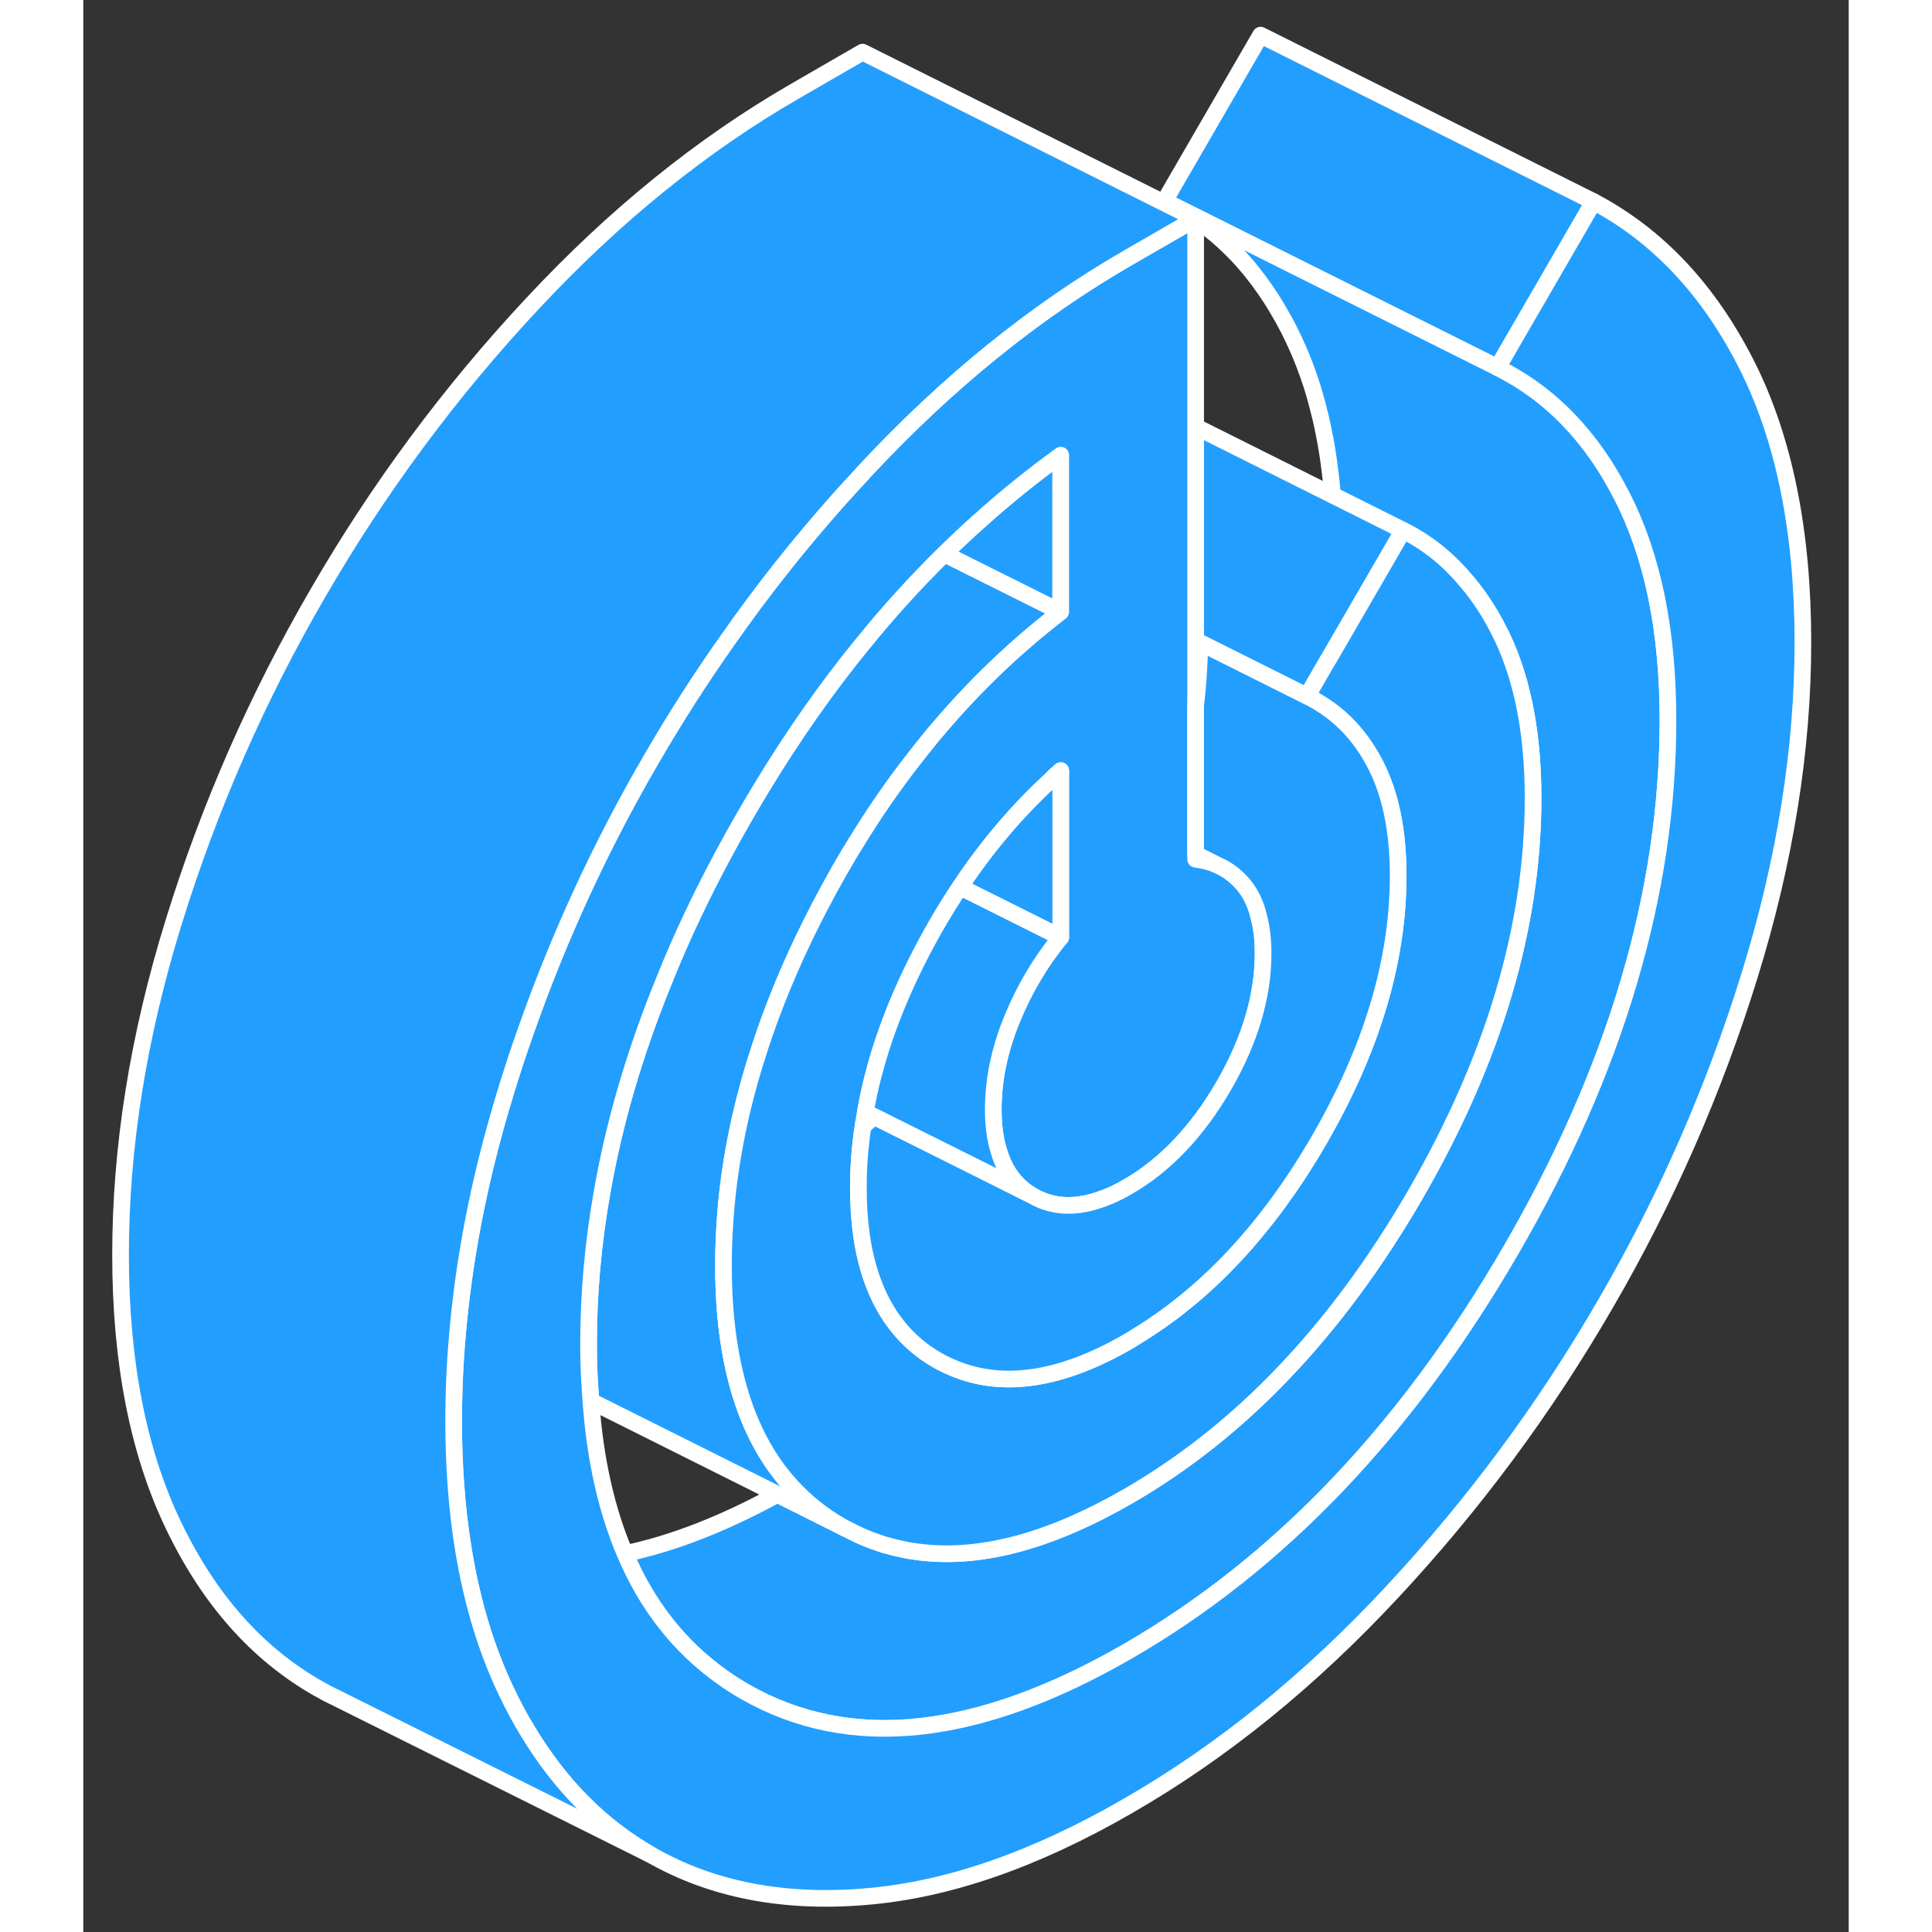 <svg width="48" height="48" viewBox="0 0 106 116" fill="#229EFF" xmlns="http://www.w3.org/2000/svg" stroke-width="1px" stroke-linecap="round" stroke-linejoin="round"><rect x="0" y="0" width="106" height="116" fill="#333333" stroke="none"/><path d="M66.788 13.13V13.17C66.788 13.17 66.768 13.15 66.758 13.15L66.788 13.13Z" stroke="white" stroke-linejoin="round"/><path d="M90.689 12.11L84.918 22.07L82.678 20.95L65.508 12.37L64.918 12.07L70.689 2.11L90.689 12.11Z" stroke="white" stroke-linejoin="round"/><path d="M95.148 43.24C95.148 53.62 92.008 64.22 85.728 75.05C79.448 85.88 71.788 93.9 62.738 99.13C53.698 104.35 46.038 105.17 39.758 101.59C39.278 101.32 38.808 101.02 38.368 100.7C35.808 98.89 33.858 96.42 32.528 93.28C35.398 92.68 38.448 91.49 41.678 89.72L45.668 91.72L46.368 92.07C46.528 92.15 46.688 92.22 46.848 92.29C47.168 92.43 47.498 92.55 47.828 92.66C47.988 92.72 48.158 92.77 48.328 92.81C48.488 92.86 48.658 92.9 48.828 92.94C48.998 92.98 49.168 93.02 49.338 93.05C49.508 93.09 49.678 93.12 49.858 93.14C50.028 93.17 50.208 93.19 50.378 93.21C54.028 93.61 58.148 92.48 62.738 89.83C69.488 85.93 75.228 79.91 79.958 71.76C84.678 63.61 87.048 55.66 87.048 47.91C87.048 43.81 86.338 40.4 84.918 37.7C84.338 36.59 83.678 35.61 82.928 34.76C81.878 33.52 80.648 32.55 79.248 31.85L75.008 29.73C74.998 29.68 74.998 29.63 74.988 29.58C74.958 29.21 74.928 28.84 74.878 28.48C74.878 28.43 74.868 28.37 74.858 28.32C74.808 27.88 74.748 27.45 74.678 27.03C74.658 26.93 74.638 26.83 74.628 26.72C74.558 26.36 74.488 26 74.418 25.64C74.338 25.26 74.248 24.88 74.148 24.51C74.128 24.42 74.108 24.33 74.078 24.24C73.988 23.89 73.888 23.55 73.788 23.22C73.638 22.76 73.488 22.32 73.318 21.88C73.188 21.54 73.048 21.21 72.908 20.89C72.748 20.53 72.588 20.18 72.408 19.83C72.218 19.45 72.018 19.09 71.808 18.73C71.648 18.45 71.478 18.18 71.308 17.91C71.288 17.88 71.268 17.84 71.238 17.81C71.058 17.52 70.858 17.24 70.658 16.97C70.608 16.89 70.558 16.82 70.498 16.75C70.328 16.52 70.148 16.3 69.968 16.08C69.708 15.77 69.448 15.47 69.168 15.19C68.938 14.95 68.698 14.72 68.448 14.49L68.408 14.45C68.158 14.23 67.898 14 67.628 13.79C67.358 13.57 67.078 13.37 66.788 13.17V13.13L66.568 13.02C66.228 12.79 65.868 12.58 65.508 12.37L82.678 20.95L84.918 22.07C88.088 23.64 90.588 26.23 92.408 29.83C94.238 33.42 95.148 37.89 95.148 43.24Z" stroke="white" stroke-linejoin="round"/><path d="M66.788 13.13V13.171C66.788 13.171 66.768 13.15 66.758 13.15C66.698 13.101 66.638 13.06 66.568 13.021L66.788 13.13Z" stroke="white" stroke-linejoin="round"/><path d="M58.688 36.74C58.498 36.88 58.318 37.031 58.128 37.181C55.738 39.071 53.508 41.221 51.458 43.62C51.138 43.99 50.818 44.37 50.508 44.761C49.128 46.471 47.828 48.291 46.618 50.24C45.768 51.59 44.968 53.001 44.208 54.461C42.868 57.031 41.768 59.56 40.898 62.071C40.728 62.56 40.578 63.041 40.428 63.52C40.398 63.59 40.378 63.66 40.358 63.73C39.458 66.63 38.878 69.501 38.608 72.341C38.498 73.57 38.438 74.77 38.438 75.981C38.438 78.07 38.608 79.981 38.958 81.71C39.578 84.82 40.768 87.341 42.528 89.251C43.388 90.191 44.388 90.99 45.528 91.641C45.578 91.671 45.618 91.691 45.668 91.721L41.678 89.721L30.478 84.121C30.448 83.82 30.438 83.52 30.418 83.21C30.358 82.38 30.338 81.531 30.338 80.65C30.338 77.66 30.608 74.641 31.148 71.591C31.878 67.391 33.128 63.141 34.898 58.821C35.908 56.291 37.108 53.761 38.488 51.2C39.208 49.861 39.958 48.56 40.728 47.291C42.608 44.191 44.618 41.31 46.788 38.66C48.348 36.73 49.988 34.931 51.698 33.251L57.748 36.27L58.688 36.74Z" stroke="white" stroke-linejoin="round"/><path d="M58.688 27.331V36.741L57.748 36.271L51.698 33.251C52.378 32.581 53.058 31.941 53.758 31.321C55.338 29.891 56.988 28.561 58.688 27.331Z" stroke="white" stroke-linejoin="round"/><path d="M79.248 31.85L74.758 39.59L74.748 39.6L73.478 41.8L67.038 38.58L66.788 38.46V25.62L75.008 29.73L79.248 31.85Z" stroke="white" stroke-linejoin="round"/><path d="M67.038 38.58C67.018 39.84 66.938 41.1 66.788 42.37V38.46L67.038 38.58Z" stroke="white" stroke-linejoin="round"/><path d="M103.248 38.56C103.248 44.99 102.188 51.64 100.058 58.53C97.928 65.41 95.048 72 91.398 78.28C87.758 84.57 83.468 90.36 78.538 95.64C73.608 100.93 68.348 105.19 62.738 108.42C57.138 111.66 51.878 113.48 46.948 113.88C42.018 114.29 37.728 113.45 34.088 111.37C31.098 109.67 28.628 107.18 26.658 103.9C26.218 103.18 25.808 102.41 25.428 101.61C24.198 99.06 23.328 96.17 22.808 92.94C22.428 90.59 22.238 88.05 22.238 85.33C22.238 83.33 22.338 81.31 22.548 79.26C22.998 74.74 23.958 70.1 25.428 65.36C25.778 64.22 26.148 63.09 26.548 61.97C28.528 56.31 31.038 50.85 34.088 45.61C35.518 43.14 37.048 40.75 38.688 38.43C40.728 35.51 42.938 32.72 45.308 30.05C45.798 29.51 46.288 28.96 46.788 28.43C46.838 28.37 46.888 28.31 46.948 28.25C51.878 22.96 57.138 18.7 62.738 15.47L66.758 13.15C66.758 13.15 66.778 13.16 66.788 13.17V51.59C67.248 51.65 67.668 51.76 68.058 51.92L68.428 52.1C68.918 52.37 69.358 52.74 69.728 53.2C70.138 53.72 70.438 54.37 70.608 55.16C70.768 55.78 70.838 56.48 70.838 57.27C70.838 59.82 70.048 62.47 68.468 65.21C66.878 67.94 64.968 69.95 62.738 71.24C62.228 71.54 61.738 71.78 61.258 71.95C59.658 72.56 58.238 72.51 57.018 71.81C56.018 71.24 55.328 70.34 54.968 69.1C54.748 68.39 54.638 67.56 54.638 66.62C54.638 64.84 55.008 63.04 55.758 61.21C56.498 59.39 57.478 57.74 58.688 56.27V46.27L58.668 46.29C58.448 46.48 58.228 46.68 58.018 46.9C56.018 48.75 54.228 50.87 52.648 53.25C51.678 54.7 50.788 56.24 49.978 57.87C48.478 60.89 47.458 63.87 46.958 66.78C46.918 66.97 46.888 67.16 46.858 67.35C46.838 67.44 46.818 67.52 46.818 67.61C46.628 68.86 46.538 70.08 46.538 71.3C46.538 73.38 46.798 75.19 47.328 76.72C48.098 78.95 49.418 80.61 51.298 81.68C51.608 81.86 51.928 82.01 52.248 82.14C55.228 83.39 58.728 82.86 62.738 80.54C62.888 80.45 63.028 80.37 63.178 80.27C63.568 80.03 63.958 79.78 64.338 79.52C64.608 79.34 64.888 79.15 65.148 78.95C65.188 78.92 65.228 78.9 65.258 78.87C65.548 78.65 65.838 78.43 66.118 78.2C66.518 77.88 66.908 77.55 67.288 77.2C67.568 76.95 67.838 76.69 68.108 76.43C68.408 76.13 68.718 75.82 69.018 75.5C69.288 75.22 69.558 74.93 69.808 74.64C69.848 74.6 69.878 74.56 69.908 74.52C70.198 74.18 70.488 73.83 70.768 73.48C71.118 73.06 71.448 72.63 71.768 72.18C72.188 71.6 72.608 71.01 73.008 70.39C73.408 69.77 73.808 69.13 74.188 68.47C77.358 63 78.948 57.7 78.948 52.59C78.948 52.36 78.948 52.14 78.938 51.92C78.868 49.43 78.378 47.36 77.478 45.71C76.678 44.23 75.628 43.09 74.348 42.29C74.068 42.11 73.778 41.94 73.478 41.8L74.748 39.6H74.758L79.248 31.85C80.648 32.55 81.878 33.52 82.928 34.76C83.678 35.61 84.338 36.59 84.918 37.7C86.338 40.4 87.048 43.81 87.048 47.91C87.048 55.66 84.678 63.61 79.958 71.76C75.228 79.91 69.488 85.93 62.738 89.83C58.148 92.48 54.028 93.61 50.378 93.21C50.208 93.19 50.028 93.17 49.858 93.14C49.678 93.12 49.508 93.09 49.338 93.05C49.168 93.02 48.998 92.98 48.828 92.94C48.658 92.9 48.488 92.86 48.328 92.81C48.158 92.77 47.988 92.72 47.828 92.66C47.498 92.55 47.168 92.43 46.848 92.29C46.688 92.22 46.528 92.15 46.368 92.07L45.668 91.72C45.618 91.69 45.578 91.67 45.528 91.64C44.388 90.99 43.388 90.19 42.528 89.25C40.768 87.34 39.578 84.82 38.958 81.71C38.608 79.98 38.438 78.07 38.438 75.98C38.438 74.77 38.498 73.57 38.608 72.35C38.878 69.5 39.458 66.63 40.358 63.73C40.378 63.66 40.398 63.59 40.428 63.52C40.578 63.04 40.728 62.56 40.898 62.08C41.768 59.56 42.868 57.03 44.208 54.46C44.968 53 45.768 51.59 46.618 50.24C47.828 48.29 49.128 46.47 50.508 44.77C50.818 44.37 51.138 43.99 51.458 43.62C53.508 41.22 55.738 39.07 58.128 37.18C58.318 37.03 58.498 36.88 58.688 36.74V27.33C56.988 28.56 55.338 29.89 53.758 31.32H53.748C53.048 31.95 52.378 32.58 51.698 33.25C49.988 34.93 48.348 36.73 46.788 38.66C44.618 41.31 42.608 44.19 40.728 47.29C39.958 48.56 39.208 49.86 38.488 51.2C37.108 53.76 35.908 56.29 34.898 58.81C33.128 63.14 31.878 67.39 31.148 71.59C30.608 74.64 30.338 77.66 30.338 80.65C30.338 81.53 30.358 82.38 30.418 83.21C30.438 83.52 30.448 83.82 30.478 84.12C30.728 87.63 31.418 90.68 32.528 93.28C33.858 96.42 35.808 98.89 38.368 100.7C38.808 101.02 39.278 101.32 39.758 101.59C46.038 105.17 53.698 104.35 62.738 99.13C71.788 93.9 79.448 85.88 85.728 75.05C92.008 64.22 95.148 53.62 95.148 43.24C95.148 37.89 94.238 33.42 92.408 29.83C90.588 26.23 88.088 23.64 84.918 22.07L90.688 12.11C94.538 14.15 97.588 17.4 99.858 21.87C102.118 26.33 103.248 31.9 103.248 38.56Z" stroke="white" stroke-linejoin="round"/><path d="M57.018 71.811L53.988 70.29L47.458 67.031L46.958 66.781C47.458 63.87 48.478 60.891 49.978 57.87C50.788 56.24 51.678 54.7 52.648 53.251L56.028 54.941L58.688 56.27C57.478 57.74 56.498 59.391 55.758 61.211C55.008 63.041 54.638 64.841 54.638 66.621C54.638 67.561 54.748 68.391 54.968 69.1C55.328 70.341 56.018 71.24 57.018 71.811Z" stroke="white" stroke-linejoin="round"/><path d="M58.688 46.27V56.27L56.028 54.941L52.648 53.251C54.228 50.87 56.018 48.751 58.018 46.901C58.228 46.681 58.448 46.48 58.668 46.291L58.688 46.27Z" stroke="white" stroke-linejoin="round"/><path d="M66.758 13.15L62.738 15.47C57.138 18.7 51.878 22.96 46.948 28.25C46.888 28.31 46.838 28.37 46.788 28.43C46.288 28.96 45.798 29.51 45.308 30.05C42.938 32.72 40.728 35.51 38.688 38.43C37.048 40.75 35.518 43.14 34.088 45.61C31.038 50.85 28.528 56.31 26.548 61.97C26.148 63.09 25.778 64.22 25.428 65.36C23.958 70.1 22.998 74.74 22.548 79.26C22.338 81.31 22.238 83.33 22.238 85.33C22.238 88.05 22.428 90.59 22.808 92.94C23.328 96.17 24.198 99.06 25.428 101.61C25.808 102.41 26.218 103.18 26.658 103.9C28.628 107.18 31.098 109.67 34.088 111.37L15.278 101.99L14.668 101.69C14.468 101.58 14.278 101.48 14.088 101.37C10.438 99.29 7.558 96.04 5.428 91.61C3.298 87.19 2.238 81.76 2.238 75.33C2.238 68.9 3.298 62.24 5.428 55.36C7.558 48.48 10.438 41.89 14.088 35.61C17.728 29.32 22.018 23.53 26.948 18.25C31.878 12.96 37.138 8.7 42.738 5.47L46.788 3.13L66.568 13.02C66.638 13.06 66.698 13.1 66.758 13.15Z" stroke="white" stroke-linejoin="round"/><path d="M78.948 52.591C78.948 57.701 77.358 63.001 74.188 68.471C71.118 73.761 67.448 77.691 63.178 80.271C63.028 80.371 62.888 80.451 62.738 80.541C58.728 82.861 55.228 83.391 52.248 82.141C51.928 82.011 51.608 81.861 51.298 81.681C49.418 80.611 48.098 78.951 47.328 76.721C46.798 75.191 46.538 73.381 46.538 71.301C46.538 70.081 46.628 68.861 46.818 67.621C46.888 67.561 46.958 67.511 47.018 67.441C47.168 67.311 47.318 67.181 47.458 67.031L53.988 70.291L57.018 71.811C58.238 72.511 59.658 72.561 61.258 71.951C61.738 71.781 62.228 71.541 62.738 71.241C64.968 69.951 66.878 67.941 68.468 65.211C70.048 62.471 70.838 59.821 70.838 57.271C70.838 56.481 70.768 55.781 70.608 55.161C70.438 54.371 70.138 53.721 69.728 53.201C69.358 52.741 68.918 52.371 68.428 52.101L68.058 51.921L66.788 51.281V42.371C66.938 41.101 67.018 39.841 67.038 38.581L73.478 41.801C73.778 41.941 74.068 42.111 74.348 42.291C75.628 43.091 76.678 44.231 77.478 45.711C78.378 47.361 78.868 49.431 78.938 51.921C78.948 52.141 78.948 52.361 78.948 52.591Z" stroke="white" stroke-linejoin="round"/></svg>